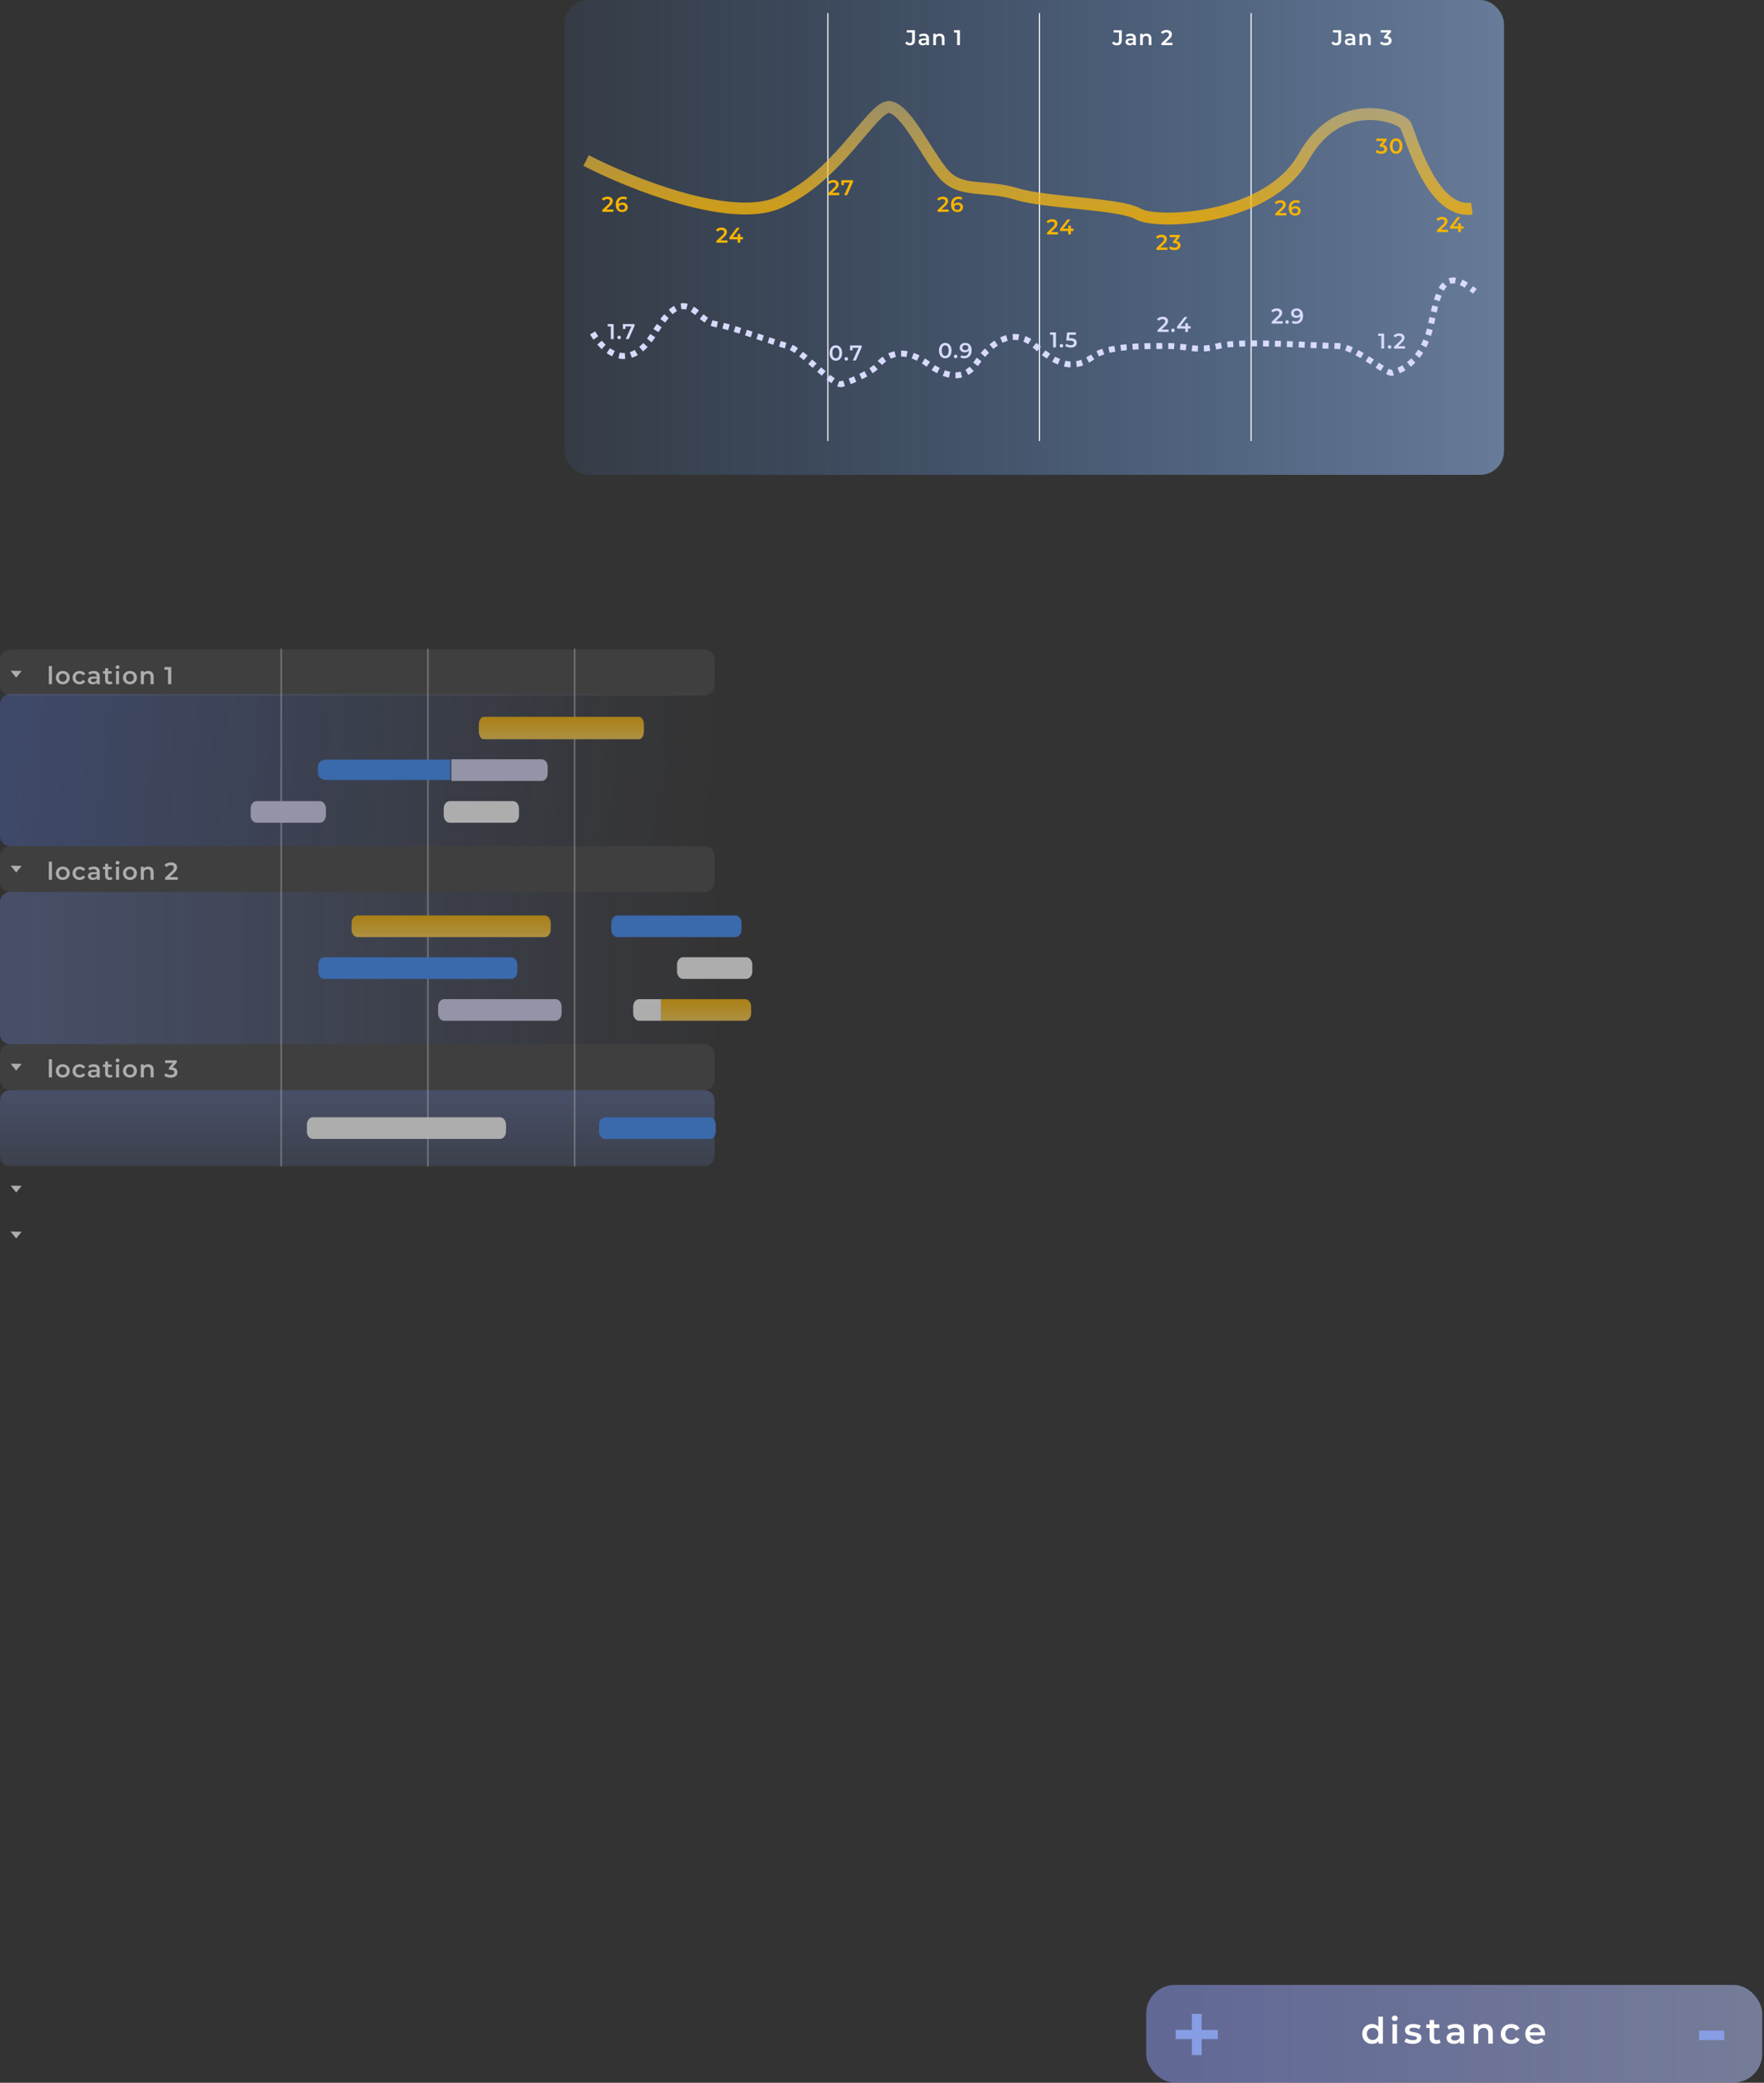<svg width="631" height="745" viewBox="0 0 631 745" fill="none" xmlns="http://www.w3.org/2000/svg">
<rect x="0" y="0" width="631" height="745" fill="#333333" stroke="none"/>
<rect x="202" width="336" height="169.846" rx="8.506" fill="url(#paint0_linear_1035_1516)" fill-opacity="0.5"/>
<path d="M296.154 4.686V157.758" stroke="white" stroke-width="0.388"/>
<path d="M371.846 4.686V157.758" stroke="white" stroke-width="0.388"/>
<path d="M447.538 4.686V157.758" stroke="white" stroke-width="0.388"/>
<path d="M209.655 57.418C225.179 65.428 260.566 79.704 277.919 72.729C299.61 64.01 312.369 37.215 318.324 38.279C324.278 39.342 331.083 54.441 337.25 61.884C343.417 69.327 352.349 65.924 363.407 69.327C374.465 72.729 400.622 72.729 407.215 76.557C413.807 80.385 453.574 78.896 466.334 56.142C479.093 33.387 500.997 41.894 502.698 44.658C504.4 47.423 511.63 76.557 526.516 74.643" stroke="url(#paint1_linear_1035_1516)" stroke-width="4.253"/>
<path d="M211.995 119.089C215.539 125.327 224.925 134.06 234.112 119.089C245.595 100.375 248.572 114.623 255.803 115.899C263.033 117.175 277.069 122.704 281.747 123.767C286.425 124.831 297.909 138.228 301.099 137.378C304.289 136.527 311.732 133.337 314.284 130.36C316.836 127.383 322.577 123.342 332.147 130.36C341.717 137.378 346.82 133.337 348.947 130.36C351.074 127.383 360.218 114.623 370.425 123.767C380.633 132.912 386.162 130.998 391.266 127.383C396.37 123.767 408.279 123.767 416.998 123.767C425.717 123.767 427.631 125.894 435.924 123.767C444.218 121.641 471.651 123.767 478.243 123.767C484.836 123.767 495.894 133.975 498.02 133.337C500.147 132.699 508.932 130.36 511.909 115.899C514.886 101.438 517.307 95.909 527.58 104.203" stroke="#D8DAFF" stroke-width="2.127" stroke-dasharray="2.13 2.13"/>
<path d="M219.403 74.933V75.775H215.453V75.109L217.581 73.088C217.821 72.858 217.981 72.659 218.063 72.491C218.15 72.317 218.193 72.146 218.193 71.978C218.193 71.728 218.109 71.536 217.941 71.403C217.772 71.271 217.525 71.204 217.198 71.204C216.652 71.204 216.233 71.391 215.942 71.763L215.246 71.227C215.455 70.947 215.736 70.73 216.088 70.577C216.445 70.418 216.843 70.339 217.282 70.339C217.864 70.339 218.329 70.477 218.676 70.753C219.023 71.028 219.196 71.403 219.196 71.878C219.196 72.169 219.135 72.442 219.012 72.697C218.89 72.953 218.655 73.243 218.308 73.57L216.876 74.933H219.403ZM222.696 72.468C223.048 72.468 223.364 72.537 223.645 72.674C223.926 72.807 224.145 72.998 224.303 73.249C224.461 73.499 224.541 73.787 224.541 74.114C224.541 74.461 224.454 74.767 224.28 75.032C224.107 75.293 223.872 75.494 223.576 75.637C223.28 75.78 222.948 75.852 222.581 75.852C221.846 75.852 221.274 75.622 220.866 75.162C220.463 74.703 220.261 74.045 220.261 73.187C220.261 72.585 220.371 72.072 220.59 71.648C220.81 71.22 221.116 70.896 221.509 70.676C221.907 70.452 222.366 70.339 222.887 70.339C223.163 70.339 223.42 70.37 223.66 70.431C223.905 70.487 224.117 70.572 224.296 70.684L223.928 71.434C223.663 71.261 223.323 71.174 222.91 71.174C222.394 71.174 221.991 71.332 221.7 71.648C221.409 71.965 221.264 72.422 221.264 73.019V73.026C221.422 72.843 221.624 72.705 221.869 72.613C222.114 72.516 222.389 72.468 222.696 72.468ZM222.527 75.071C222.838 75.071 223.091 74.989 223.285 74.826C223.479 74.657 223.576 74.435 223.576 74.16C223.576 73.879 223.479 73.657 223.285 73.493C223.091 73.33 222.831 73.249 222.504 73.249C222.183 73.249 221.92 73.335 221.716 73.509C221.517 73.682 221.417 73.902 221.417 74.167C221.417 74.427 221.514 74.644 221.708 74.818C221.907 74.986 222.18 75.071 222.527 75.071Z" fill="#F9B400"/>
<path d="M219.5 115.925V121.284H218.505V116.759H217.372V115.925H219.5ZM221.467 121.337C221.293 121.337 221.145 121.279 221.022 121.161C220.9 121.039 220.839 120.886 220.839 120.702C220.839 120.513 220.897 120.36 221.015 120.243C221.137 120.125 221.288 120.066 221.467 120.066C221.645 120.066 221.793 120.125 221.911 120.243C222.033 120.36 222.094 120.513 222.094 120.702C222.094 120.886 222.033 121.039 221.911 121.161C221.788 121.279 221.64 121.337 221.467 121.337ZM226.975 115.925V116.591L224.892 121.284H223.828L225.842 116.767H223.736V117.678H222.81V115.925H226.975Z" fill="#D8DAFF"/>
<path d="M298.993 129.016C298.564 129.016 298.182 128.909 297.845 128.694C297.508 128.475 297.243 128.158 297.049 127.745C296.855 127.326 296.758 126.831 296.758 126.26C296.758 125.688 296.855 125.196 297.049 124.782C297.243 124.364 297.508 124.047 297.845 123.833C298.182 123.613 298.564 123.504 298.993 123.504C299.422 123.504 299.805 123.613 300.142 123.833C300.484 124.047 300.751 124.364 300.945 124.782C301.139 125.196 301.236 125.688 301.236 126.26C301.236 126.831 301.139 127.326 300.945 127.745C300.751 128.158 300.484 128.475 300.142 128.694C299.805 128.909 299.422 129.016 298.993 129.016ZM298.993 128.151C299.376 128.151 299.677 127.992 299.897 127.676C300.121 127.36 300.233 126.887 300.233 126.26C300.233 125.632 300.121 125.16 299.897 124.843C299.677 124.527 299.376 124.369 298.993 124.369C298.616 124.369 298.314 124.527 298.09 124.843C297.87 125.16 297.761 125.632 297.761 126.26C297.761 126.887 297.87 127.36 298.09 127.676C298.314 127.992 298.616 128.151 298.993 128.151ZM302.723 128.993C302.549 128.993 302.401 128.934 302.279 128.817C302.156 128.694 302.095 128.541 302.095 128.357C302.095 128.169 302.153 128.015 302.271 127.898C302.393 127.781 302.544 127.722 302.723 127.722C302.901 127.722 303.049 127.781 303.167 127.898C303.289 128.015 303.35 128.169 303.35 128.357C303.35 128.541 303.289 128.694 303.167 128.817C303.044 128.934 302.896 128.993 302.723 128.993ZM308.231 123.58V124.246L306.148 128.939H305.084L307.098 124.422H304.992V125.333H304.066V123.58H308.231Z" fill="#D8DAFF"/>
<path d="M338.123 128.165C337.694 128.165 337.312 128.058 336.975 127.844C336.638 127.624 336.372 127.308 336.179 126.894C335.985 126.476 335.888 125.981 335.888 125.409C335.888 124.838 335.985 124.345 336.179 123.932C336.372 123.513 336.638 123.197 336.975 122.982C337.312 122.763 337.694 122.653 338.123 122.653C338.552 122.653 338.935 122.763 339.271 122.982C339.613 123.197 339.881 123.513 340.075 123.932C340.269 124.345 340.366 124.838 340.366 125.409C340.366 125.981 340.269 126.476 340.075 126.894C339.881 127.308 339.613 127.624 339.271 127.844C338.935 128.058 338.552 128.165 338.123 128.165ZM338.123 127.3C338.506 127.3 338.807 127.142 339.026 126.825C339.251 126.509 339.363 126.037 339.363 125.409C339.363 124.781 339.251 124.309 339.026 123.993C338.807 123.676 338.506 123.518 338.123 123.518C337.745 123.518 337.444 123.676 337.22 123.993C337 124.309 336.891 124.781 336.891 125.409C336.891 126.037 337 126.509 337.22 126.825C337.444 127.142 337.745 127.3 338.123 127.3ZM341.852 128.142C341.679 128.142 341.531 128.084 341.408 127.966C341.286 127.844 341.225 127.691 341.225 127.507C341.225 127.318 341.283 127.165 341.401 127.047C341.523 126.93 341.674 126.871 341.852 126.871C342.031 126.871 342.179 126.93 342.296 127.047C342.419 127.165 342.48 127.318 342.48 127.507C342.48 127.691 342.419 127.844 342.296 127.966C342.174 128.084 342.026 128.142 341.852 128.142ZM345.237 122.653C345.972 122.653 346.541 122.883 346.945 123.342C347.353 123.801 347.557 124.46 347.557 125.317C347.557 125.92 347.447 126.435 347.228 126.864C347.008 127.287 346.7 127.611 346.301 127.836C345.908 128.055 345.452 128.165 344.931 128.165C344.655 128.165 344.395 128.137 344.15 128.081C343.91 128.02 343.701 127.933 343.522 127.821L343.89 127.07C344.155 127.244 344.495 127.331 344.908 127.331C345.424 127.331 345.827 127.172 346.118 126.856C346.409 126.54 346.554 126.083 346.554 125.486V125.478C346.396 125.662 346.194 125.802 345.949 125.899C345.704 125.991 345.429 126.037 345.122 126.037C344.77 126.037 344.454 125.971 344.173 125.838C343.892 125.7 343.673 125.506 343.515 125.256C343.357 125.006 343.277 124.718 343.277 124.391C343.277 124.044 343.364 123.74 343.538 123.48C343.711 123.214 343.946 123.01 344.242 122.867C344.538 122.725 344.87 122.653 345.237 122.653ZM345.314 125.256C345.635 125.256 345.896 125.169 346.095 124.996C346.299 124.822 346.401 124.603 346.401 124.337C346.401 124.077 346.301 123.863 346.102 123.694C345.908 123.521 345.638 123.434 345.291 123.434C344.98 123.434 344.727 123.518 344.533 123.687C344.339 123.85 344.242 124.069 344.242 124.345C344.242 124.626 344.339 124.848 344.533 125.011C344.727 125.174 344.987 125.256 345.314 125.256Z" fill="#D8DAFF"/>
<path d="M377.719 118.902V124.261H376.724V119.736H375.591V118.902H377.719ZM379.685 124.314C379.512 124.314 379.364 124.256 379.241 124.138C379.119 124.016 379.057 123.863 379.057 123.679C379.057 123.49 379.116 123.337 379.234 123.22C379.356 123.102 379.507 123.043 379.685 123.043C379.864 123.043 380.012 123.102 380.129 123.22C380.252 123.337 380.313 123.49 380.313 123.679C380.313 123.863 380.252 124.016 380.129 124.138C380.007 124.256 379.859 124.314 379.685 124.314ZM382.94 120.976C383.695 120.976 384.254 121.124 384.617 121.42C384.979 121.711 385.16 122.109 385.16 122.615C385.16 122.936 385.081 123.227 384.923 123.488C384.765 123.748 384.527 123.955 384.211 124.108C383.894 124.261 383.504 124.337 383.04 124.337C382.657 124.337 382.287 124.284 381.929 124.177C381.572 124.064 381.271 123.911 381.026 123.717L381.447 122.944C381.646 123.107 381.884 123.237 382.159 123.334C382.44 123.426 382.728 123.472 383.024 123.472C383.376 123.472 383.652 123.401 383.851 123.258C384.055 123.11 384.157 122.908 384.157 122.653C384.157 122.377 384.048 122.171 383.828 122.033C383.614 121.89 383.244 121.819 382.718 121.819H381.424L381.7 118.902H384.846V119.736H382.542L382.427 120.976H382.94Z" fill="#D8DAFF"/>
<path d="M418.025 117.89V118.732H414.075V118.066L416.203 116.045C416.443 115.815 416.604 115.616 416.685 115.447C416.772 115.274 416.815 115.103 416.815 114.934C416.815 114.684 416.731 114.493 416.563 114.36C416.394 114.228 416.147 114.161 415.82 114.161C415.274 114.161 414.855 114.348 414.565 114.72L413.868 114.184C414.077 113.903 414.358 113.687 414.71 113.533C415.067 113.375 415.465 113.296 415.904 113.296C416.486 113.296 416.951 113.434 417.298 113.71C417.645 113.985 417.818 114.36 417.818 114.835C417.818 115.126 417.757 115.399 417.634 115.654C417.512 115.909 417.277 116.2 416.93 116.527L415.499 117.89H418.025ZM419.577 118.785C419.404 118.785 419.256 118.727 419.133 118.609C419.011 118.487 418.95 118.334 418.95 118.15C418.95 117.961 419.008 117.808 419.126 117.691C419.248 117.573 419.399 117.514 419.577 117.514C419.756 117.514 419.904 117.573 420.022 117.691C420.144 117.808 420.205 117.961 420.205 118.15C420.205 118.334 420.144 118.487 420.022 118.609C419.899 118.727 419.751 118.785 419.577 118.785ZM425.895 117.514H424.946V118.732H423.981V117.514H421.042V116.825L423.683 113.373H424.747L422.259 116.672H424.012V115.593H424.946V116.672H425.895V117.514Z" fill="#D8DAFF"/>
<path d="M458.857 114.912V115.754H454.907V115.088L457.035 113.067C457.275 112.838 457.436 112.639 457.517 112.47C457.604 112.297 457.647 112.126 457.647 111.957C457.647 111.707 457.563 111.516 457.395 111.383C457.226 111.25 456.979 111.184 456.652 111.184C456.106 111.184 455.688 111.37 455.397 111.743L454.7 111.207C454.909 110.926 455.19 110.709 455.542 110.556C455.899 110.398 456.297 110.319 456.736 110.319C457.318 110.319 457.783 110.457 458.13 110.732C458.477 111.008 458.65 111.383 458.65 111.858C458.65 112.149 458.589 112.422 458.467 112.677C458.344 112.932 458.109 113.223 457.762 113.55L456.331 114.912H458.857ZM460.41 115.808C460.236 115.808 460.088 115.749 459.965 115.632C459.843 115.509 459.782 115.356 459.782 115.173C459.782 114.984 459.84 114.831 459.958 114.713C460.08 114.596 460.231 114.537 460.41 114.537C460.588 114.537 460.736 114.596 460.854 114.713C460.976 114.831 461.037 114.984 461.037 115.173C461.037 115.356 460.976 115.509 460.854 115.632C460.731 115.749 460.583 115.808 460.41 115.808ZM463.794 110.319C464.529 110.319 465.098 110.549 465.502 111.008C465.91 111.467 466.114 112.126 466.114 112.983C466.114 113.585 466.004 114.101 465.785 114.529C465.565 114.953 465.257 115.277 464.859 115.502C464.466 115.721 464.009 115.831 463.488 115.831C463.213 115.831 462.952 115.803 462.707 115.747C462.467 115.685 462.258 115.599 462.08 115.486L462.447 114.736C462.712 114.91 463.052 114.996 463.465 114.996C463.981 114.996 464.384 114.838 464.675 114.522C464.966 114.205 465.111 113.749 465.111 113.151V113.144C464.953 113.328 464.751 113.468 464.506 113.565C464.261 113.657 463.986 113.703 463.68 113.703C463.327 113.703 463.011 113.636 462.73 113.504C462.45 113.366 462.23 113.172 462.072 112.922C461.914 112.672 461.835 112.383 461.835 112.057C461.835 111.71 461.921 111.406 462.095 111.146C462.268 110.88 462.503 110.676 462.799 110.533C463.095 110.39 463.427 110.319 463.794 110.319ZM463.871 112.922C464.193 112.922 464.453 112.835 464.652 112.661C464.856 112.488 464.958 112.269 464.958 112.003C464.958 111.743 464.859 111.528 464.659 111.36C464.466 111.186 464.195 111.1 463.848 111.1C463.537 111.1 463.284 111.184 463.09 111.352C462.896 111.516 462.799 111.735 462.799 112.011C462.799 112.291 462.896 112.513 463.09 112.677C463.284 112.84 463.544 112.922 463.871 112.922Z" fill="#D8DAFF"/>
<path d="M495.107 119.327V124.686H494.111V120.162H492.978V119.327H495.107ZM497.073 124.74C496.899 124.74 496.751 124.681 496.629 124.564C496.506 124.441 496.445 124.288 496.445 124.104C496.445 123.915 496.504 123.762 496.621 123.645C496.744 123.527 496.894 123.469 497.073 123.469C497.252 123.469 497.4 123.527 497.517 123.645C497.639 123.762 497.701 123.915 497.701 124.104C497.701 124.288 497.639 124.441 497.517 124.564C497.394 124.681 497.246 124.74 497.073 124.74ZM502.607 123.844V124.686H498.657V124.02L500.785 121.999C501.025 121.769 501.186 121.57 501.268 121.402C501.354 121.228 501.398 121.057 501.398 120.889C501.398 120.639 501.313 120.447 501.145 120.315C500.977 120.182 500.729 120.116 500.402 120.116C499.856 120.116 499.438 120.302 499.147 120.674L498.45 120.139C498.66 119.858 498.94 119.641 499.292 119.488C499.65 119.33 500.048 119.25 500.487 119.25C501.069 119.25 501.533 119.388 501.88 119.664C502.227 119.94 502.401 120.315 502.401 120.789C502.401 121.08 502.339 121.353 502.217 121.608C502.094 121.864 501.86 122.155 501.513 122.481L500.081 123.844H502.607Z" fill="#D8DAFF"/>
<path d="M260.233 85.991V86.833H256.283V86.167L258.411 84.146C258.651 83.916 258.812 83.717 258.893 83.549C258.98 83.375 259.023 83.204 259.023 83.036C259.023 82.786 258.939 82.594 258.771 82.462C258.602 82.329 258.355 82.263 258.028 82.263C257.482 82.263 257.063 82.449 256.773 82.821L256.076 82.285C256.285 82.005 256.566 81.788 256.918 81.635C257.275 81.477 257.673 81.397 258.112 81.397C258.694 81.397 259.159 81.535 259.506 81.811C259.853 82.087 260.026 82.462 260.026 82.936C260.026 83.227 259.965 83.5 259.842 83.755C259.72 84.011 259.485 84.302 259.138 84.628L257.707 85.991H260.233ZM265.779 85.616H264.829V86.833H263.865V85.616H260.925V84.927L263.566 81.474H264.63L262.142 84.774H263.895V83.694H264.829V84.774H265.779V85.616Z" fill="#F9B400"/>
<path d="M300.213 68.978V69.82H296.263V69.154L298.391 67.133C298.631 66.903 298.792 66.704 298.874 66.536C298.96 66.362 299.004 66.192 299.004 66.023C299.004 65.773 298.92 65.582 298.751 65.449C298.583 65.316 298.335 65.25 298.009 65.25C297.462 65.25 297.044 65.436 296.753 65.809L296.056 65.273C296.266 64.992 296.546 64.775 296.898 64.622C297.256 64.464 297.654 64.385 298.093 64.385C298.675 64.385 299.139 64.523 299.486 64.798C299.833 65.074 300.007 65.449 300.007 65.924C300.007 66.215 299.945 66.487 299.823 66.743C299.7 66.998 299.466 67.289 299.119 67.615L297.687 68.978H300.213ZM305.114 64.461V65.127L303.031 69.82H301.967L303.981 65.303H301.875V66.215H300.949V64.461H305.114Z" fill="#F9B400"/>
<path d="M339.343 74.933V75.775H335.393V75.109L337.521 73.088C337.761 72.858 337.922 72.659 338.004 72.491C338.09 72.317 338.134 72.146 338.134 71.978C338.134 71.728 338.049 71.536 337.881 71.403C337.713 71.271 337.465 71.204 337.138 71.204C336.592 71.204 336.174 71.391 335.883 71.763L335.186 71.227C335.396 70.947 335.676 70.73 336.028 70.577C336.386 70.418 336.784 70.339 337.223 70.339C337.804 70.339 338.269 70.477 338.616 70.753C338.963 71.028 339.137 71.403 339.137 71.878C339.137 72.169 339.075 72.442 338.953 72.697C338.83 72.953 338.596 73.243 338.249 73.57L336.817 74.933H339.343ZM342.636 72.468C342.988 72.468 343.305 72.537 343.585 72.674C343.866 72.807 344.085 72.998 344.244 73.249C344.402 73.499 344.481 73.787 344.481 74.114C344.481 74.461 344.394 74.767 344.221 75.032C344.047 75.293 343.812 75.494 343.516 75.637C343.22 75.78 342.889 75.852 342.521 75.852C341.786 75.852 341.215 75.622 340.806 75.162C340.403 74.703 340.202 74.045 340.202 73.187C340.202 72.585 340.311 72.072 340.531 71.648C340.75 71.22 341.056 70.896 341.449 70.676C341.847 70.452 342.307 70.339 342.827 70.339C343.103 70.339 343.361 70.37 343.601 70.431C343.846 70.487 344.057 70.572 344.236 70.684L343.869 71.434C343.603 71.261 343.264 71.174 342.85 71.174C342.335 71.174 341.932 71.332 341.641 71.648C341.35 71.965 341.204 72.422 341.204 73.019V73.026C341.363 72.843 341.564 72.705 341.809 72.613C342.054 72.516 342.33 72.468 342.636 72.468ZM342.468 75.071C342.779 75.071 343.032 74.989 343.226 74.826C343.419 74.657 343.516 74.435 343.516 74.16C343.516 73.879 343.419 73.657 343.226 73.493C343.032 73.33 342.771 73.249 342.445 73.249C342.123 73.249 341.86 73.335 341.656 73.509C341.457 73.682 341.358 73.902 341.358 74.167C341.358 74.427 341.454 74.644 341.648 74.818C341.847 74.986 342.121 75.071 342.468 75.071Z" fill="#F9B400"/>
<path d="M378.471 83.014V83.856H374.521V83.19L376.649 81.169C376.889 80.939 377.05 80.74 377.131 80.571C377.218 80.398 377.262 80.227 377.262 80.058C377.262 79.808 377.177 79.617 377.009 79.484C376.841 79.352 376.593 79.285 376.266 79.285C375.72 79.285 375.302 79.472 375.011 79.844L374.314 79.308C374.523 79.028 374.804 78.811 375.156 78.657C375.514 78.499 375.912 78.42 376.351 78.42C376.932 78.42 377.397 78.558 377.744 78.834C378.091 79.109 378.265 79.484 378.265 79.959C378.265 80.25 378.203 80.523 378.081 80.778C377.958 81.033 377.724 81.324 377.376 81.651L375.945 83.014H378.471ZM384.017 82.638H383.068V83.856H382.103V82.638H379.163V81.949L381.804 78.497H382.869L380.38 81.796H382.134V80.717H383.068V81.796H384.017V82.638Z" fill="#F9B400"/>
<path d="M417.599 88.543V89.385H413.649V88.719L415.777 86.698C416.017 86.468 416.178 86.269 416.259 86.1C416.346 85.927 416.39 85.756 416.39 85.588C416.39 85.338 416.305 85.146 416.137 85.013C415.968 84.881 415.721 84.814 415.394 84.814C414.848 84.814 414.43 85.001 414.139 85.373L413.442 84.837C413.651 84.557 413.932 84.34 414.284 84.186C414.641 84.028 415.04 83.949 415.479 83.949C416.06 83.949 416.525 84.087 416.872 84.363C417.219 84.638 417.392 85.013 417.392 85.488C417.392 85.779 417.331 86.052 417.209 86.307C417.086 86.562 416.851 86.853 416.504 87.18L415.073 88.543H417.599ZM420.761 86.238C421.256 86.299 421.634 86.468 421.894 86.744C422.155 87.019 422.285 87.364 422.285 87.777C422.285 88.088 422.206 88.372 422.047 88.627C421.889 88.882 421.649 89.086 421.328 89.239C421.011 89.387 420.623 89.461 420.164 89.461C419.781 89.461 419.411 89.408 419.054 89.301C418.702 89.188 418.401 89.035 418.151 88.841L418.579 88.068C418.773 88.231 419.008 88.362 419.284 88.458C419.564 88.55 419.853 88.596 420.149 88.596C420.501 88.596 420.777 88.525 420.976 88.382C421.18 88.234 421.282 88.035 421.282 87.785C421.282 87.535 421.185 87.341 420.991 87.203C420.802 87.06 420.511 86.989 420.118 86.989H419.628V86.307L420.845 84.86H418.411V84.026H422.063V84.692L420.761 86.238Z" fill="#F9B400"/>
<path d="M460.133 76.208V77.05H456.183V76.385L458.311 74.363C458.551 74.134 458.712 73.935 458.794 73.766C458.88 73.593 458.924 73.422 458.924 73.253C458.924 73.003 458.84 72.812 458.671 72.679C458.503 72.546 458.255 72.48 457.928 72.48C457.382 72.48 456.964 72.666 456.673 73.039L455.976 72.503C456.186 72.222 456.466 72.005 456.818 71.852C457.176 71.694 457.574 71.615 458.013 71.615C458.595 71.615 459.059 71.753 459.406 72.028C459.753 72.304 459.927 72.679 459.927 73.154C459.927 73.445 459.865 73.718 459.743 73.973C459.62 74.228 459.386 74.519 459.039 74.846L457.607 76.208H460.133ZM463.426 73.743C463.778 73.743 464.095 73.812 464.375 73.95C464.656 74.083 464.876 74.274 465.034 74.524C465.192 74.774 465.271 75.063 465.271 75.389C465.271 75.736 465.184 76.043 465.011 76.308C464.837 76.568 464.602 76.77 464.306 76.913C464.01 77.056 463.679 77.127 463.311 77.127C462.576 77.127 462.005 76.897 461.596 76.438C461.193 75.979 460.992 75.32 460.992 74.463C460.992 73.861 461.101 73.348 461.321 72.924C461.54 72.495 461.846 72.171 462.239 71.952C462.638 71.727 463.097 71.615 463.617 71.615C463.893 71.615 464.151 71.646 464.391 71.707C464.636 71.763 464.847 71.847 465.026 71.96L464.659 72.71C464.393 72.536 464.054 72.45 463.64 72.45C463.125 72.45 462.722 72.608 462.431 72.924C462.14 73.241 461.994 73.697 461.994 74.294V74.302C462.153 74.118 462.354 73.981 462.599 73.889C462.844 73.792 463.12 73.743 463.426 73.743ZM463.258 76.346C463.569 76.346 463.822 76.265 464.016 76.101C464.209 75.933 464.306 75.711 464.306 75.435C464.306 75.154 464.209 74.933 464.016 74.769C463.822 74.606 463.561 74.524 463.235 74.524C462.913 74.524 462.65 74.611 462.446 74.784C462.247 74.958 462.148 75.177 462.148 75.443C462.148 75.703 462.245 75.92 462.438 76.094C462.638 76.262 462.911 76.346 463.258 76.346Z" fill="#F9B400"/>
<path d="M494.685 51.788C495.18 51.849 495.557 52.017 495.818 52.293C496.078 52.569 496.208 52.913 496.208 53.326C496.208 53.638 496.129 53.921 495.971 54.176C495.813 54.431 495.573 54.636 495.251 54.789C494.935 54.937 494.547 55.011 494.088 55.011C493.705 55.011 493.335 54.957 492.977 54.85C492.625 54.738 492.324 54.584 492.074 54.391L492.503 53.617C492.697 53.781 492.931 53.911 493.207 54.008C493.488 54.1 493.776 54.145 494.072 54.145C494.424 54.145 494.7 54.074 494.899 53.931C495.103 53.783 495.205 53.584 495.205 53.334C495.205 53.084 495.108 52.89 494.914 52.752C494.725 52.609 494.435 52.538 494.042 52.538H493.552V51.856L494.769 50.41H492.334V49.575H495.986V50.241L494.685 51.788ZM499.401 55.011C498.972 55.011 498.589 54.904 498.252 54.689C497.916 54.47 497.65 54.153 497.456 53.74C497.262 53.321 497.165 52.826 497.165 52.255C497.165 51.683 497.262 51.19 497.456 50.777C497.65 50.358 497.916 50.042 498.252 49.828C498.589 49.608 498.972 49.498 499.401 49.498C499.83 49.498 500.212 49.608 500.549 49.828C500.891 50.042 501.159 50.358 501.353 50.777C501.547 51.19 501.644 51.683 501.644 52.255C501.644 52.826 501.547 53.321 501.353 53.74C501.159 54.153 500.891 54.47 500.549 54.689C500.212 54.904 499.83 55.011 499.401 55.011ZM499.401 54.145C499.784 54.145 500.085 53.987 500.304 53.671C500.529 53.355 500.641 52.882 500.641 52.255C500.641 51.627 500.529 51.155 500.304 50.838C500.085 50.522 499.784 50.364 499.401 50.364C499.023 50.364 498.722 50.522 498.497 50.838C498.278 51.155 498.168 51.627 498.168 52.255C498.168 52.882 498.278 53.355 498.497 53.671C498.722 53.987 499.023 54.145 499.401 54.145Z" fill="#F9B400"/>
<path d="M517.975 82.163V83.005H514.025V82.339L516.153 80.318C516.393 80.088 516.554 79.889 516.635 79.721C516.722 79.547 516.766 79.376 516.766 79.208C516.766 78.958 516.681 78.766 516.513 78.634C516.344 78.501 516.097 78.435 515.77 78.435C515.224 78.435 514.806 78.621 514.515 78.993L513.818 78.458C514.027 78.177 514.308 77.96 514.66 77.807C515.017 77.649 515.416 77.57 515.854 77.57C516.436 77.57 516.901 77.707 517.248 77.983C517.595 78.259 517.768 78.634 517.768 79.108C517.768 79.399 517.707 79.672 517.585 79.927C517.462 80.183 517.227 80.474 516.88 80.8L515.449 82.163H517.975ZM523.521 81.788H522.571V83.005H521.607V81.788H518.667V81.099L521.308 77.646H522.372L519.884 80.946H521.637V79.866H522.571V80.946H523.521V81.788Z" fill="#F9B400"/>
<path d="M325.462 16.23C325.12 16.23 324.803 16.164 324.512 16.031C324.226 15.893 323.992 15.702 323.808 15.457L324.374 14.776C324.671 15.184 325.025 15.388 325.439 15.388C325.995 15.388 326.273 15.059 326.273 14.401V11.629H324.367V10.795H327.268V14.347C327.268 14.975 327.115 15.447 326.809 15.763C326.503 16.075 326.054 16.23 325.462 16.23ZM330.44 12.02C331.043 12.02 331.502 12.165 331.818 12.456C332.14 12.742 332.301 13.176 332.301 13.758V16.154H331.397V15.656C331.28 15.835 331.112 15.973 330.892 16.07C330.678 16.162 330.417 16.207 330.111 16.207C329.805 16.207 329.537 16.156 329.307 16.054C329.078 15.947 328.899 15.802 328.771 15.618C328.649 15.429 328.588 15.217 328.588 14.982C328.588 14.615 328.723 14.322 328.994 14.102C329.269 13.877 329.7 13.765 330.287 13.765H331.344V13.704C331.344 13.418 331.257 13.199 331.084 13.046C330.915 12.893 330.662 12.816 330.326 12.816C330.096 12.816 329.869 12.852 329.644 12.923C329.425 12.995 329.238 13.094 329.085 13.222L328.71 12.525C328.925 12.362 329.182 12.237 329.483 12.15C329.785 12.063 330.104 12.02 330.44 12.02ZM330.31 15.511C330.55 15.511 330.762 15.457 330.946 15.35C331.135 15.238 331.267 15.079 331.344 14.875V14.401H330.356C329.805 14.401 329.529 14.582 329.529 14.944C329.529 15.118 329.598 15.255 329.736 15.358C329.874 15.46 330.065 15.511 330.31 15.511ZM336.155 12.02C336.67 12.02 337.084 12.17 337.395 12.471C337.706 12.773 337.862 13.219 337.862 13.811V16.154H336.905V13.934C336.905 13.576 336.821 13.308 336.652 13.13C336.484 12.946 336.244 12.854 335.933 12.854C335.581 12.854 335.302 12.961 335.098 13.176C334.894 13.385 334.792 13.689 334.792 14.087V16.154H333.835V12.066H334.746V12.594C334.904 12.405 335.103 12.262 335.343 12.165C335.583 12.068 335.854 12.02 336.155 12.02ZM343.366 10.795V16.154H342.371V11.629H341.238V10.795H343.366Z" fill="white"/>
<path d="M399.461 16.23C399.119 16.23 398.803 16.164 398.512 16.031C398.226 15.893 397.991 15.702 397.807 15.457L398.374 14.776C398.67 15.184 399.025 15.388 399.438 15.388C399.994 15.388 400.273 15.059 400.273 14.401V11.629H398.366V10.795H401.268V14.347C401.268 14.975 401.115 15.447 400.808 15.763C400.502 16.075 400.053 16.23 399.461 16.23ZM404.44 12.02C405.042 12.02 405.501 12.165 405.818 12.456C406.139 12.742 406.3 13.176 406.3 13.758V16.154H405.397V15.656C405.279 15.835 405.111 15.973 404.892 16.07C404.677 16.162 404.417 16.207 404.111 16.207C403.804 16.207 403.537 16.156 403.307 16.054C403.077 15.947 402.899 15.802 402.771 15.618C402.648 15.429 402.587 15.217 402.587 14.982C402.587 14.615 402.722 14.322 402.993 14.102C403.269 13.877 403.7 13.765 404.287 13.765H405.343V13.704C405.343 13.418 405.257 13.199 405.083 13.046C404.915 12.893 404.662 12.816 404.325 12.816C404.095 12.816 403.868 12.852 403.644 12.923C403.424 12.995 403.238 13.094 403.085 13.222L402.71 12.525C402.924 12.362 403.182 12.237 403.483 12.15C403.784 12.063 404.103 12.02 404.44 12.02ZM404.31 15.511C404.55 15.511 404.761 15.457 404.945 15.35C405.134 15.238 405.267 15.079 405.343 14.875V14.401H404.356C403.804 14.401 403.529 14.582 403.529 14.944C403.529 15.118 403.598 15.255 403.736 15.358C403.873 15.46 404.065 15.511 404.31 15.511ZM410.154 12.02C410.67 12.02 411.083 12.17 411.395 12.471C411.706 12.773 411.862 13.219 411.862 13.811V16.154H410.905V13.934C410.905 13.576 410.82 13.308 410.652 13.13C410.483 12.946 410.244 12.854 409.932 12.854C409.58 12.854 409.302 12.961 409.098 13.176C408.894 13.385 408.792 13.689 408.792 14.087V16.154H407.835V12.066H408.746V12.594C408.904 12.405 409.103 12.262 409.343 12.165C409.583 12.068 409.853 12.02 410.154 12.02ZM419.394 15.312V16.154H415.444V15.488L417.572 13.467C417.812 13.237 417.973 13.038 418.054 12.87C418.141 12.696 418.185 12.525 418.185 12.357C418.185 12.107 418.1 11.915 417.932 11.782C417.764 11.65 417.516 11.583 417.189 11.583C416.643 11.583 416.225 11.77 415.934 12.142L415.237 11.606C415.446 11.326 415.727 11.109 416.079 10.956C416.437 10.797 416.835 10.718 417.274 10.718C417.855 10.718 418.32 10.856 418.667 11.132C419.014 11.407 419.188 11.782 419.188 12.257C419.188 12.548 419.126 12.821 419.004 13.076C418.881 13.331 418.647 13.622 418.299 13.949L416.868 15.312H419.394Z" fill="white"/>
<path d="M477.922 16.23C477.58 16.23 477.264 16.164 476.973 16.031C476.687 15.893 476.452 15.702 476.268 15.457L476.835 14.776C477.131 15.184 477.486 15.388 477.899 15.388C478.455 15.388 478.734 15.059 478.734 14.401V11.629H476.827V10.795H479.729V14.347C479.729 14.975 479.576 15.447 479.269 15.763C478.963 16.075 478.514 16.23 477.922 16.23ZM482.901 12.02C483.503 12.02 483.962 12.165 484.279 12.456C484.6 12.742 484.761 13.176 484.761 13.758V16.154H483.858V15.656C483.74 15.835 483.572 15.973 483.353 16.07C483.138 16.162 482.878 16.207 482.572 16.207C482.265 16.207 481.997 16.156 481.768 16.054C481.538 15.947 481.359 15.802 481.232 15.618C481.109 15.429 481.048 15.217 481.048 14.982C481.048 14.615 481.183 14.322 481.454 14.102C481.73 13.877 482.161 13.765 482.748 13.765H483.804V13.704C483.804 13.418 483.717 13.199 483.544 13.046C483.375 12.893 483.123 12.816 482.786 12.816C482.556 12.816 482.329 12.852 482.105 12.923C481.885 12.995 481.699 13.094 481.546 13.222L481.171 12.525C481.385 12.362 481.643 12.237 481.944 12.15C482.245 12.063 482.564 12.02 482.901 12.02ZM482.771 15.511C483.011 15.511 483.222 15.457 483.406 15.35C483.595 15.238 483.728 15.079 483.804 14.875V14.401H482.817C482.265 14.401 481.99 14.582 481.99 14.944C481.99 15.118 482.059 15.255 482.197 15.358C482.334 15.46 482.526 15.511 482.771 15.511ZM488.615 12.02C489.131 12.02 489.544 12.17 489.855 12.471C490.167 12.773 490.322 13.219 490.322 13.811V16.154H489.365V13.934C489.365 13.576 489.281 13.308 489.113 13.13C488.944 12.946 488.705 12.854 488.393 12.854C488.041 12.854 487.763 12.961 487.559 13.176C487.355 13.385 487.253 13.689 487.253 14.087V16.154H486.296V12.066H487.207V12.594C487.365 12.405 487.564 12.262 487.804 12.165C488.044 12.068 488.314 12.02 488.615 12.02ZM496.255 13.007C496.75 13.069 497.128 13.237 497.388 13.513C497.648 13.788 497.779 14.133 497.779 14.546C497.779 14.857 497.7 15.141 497.541 15.396C497.383 15.651 497.143 15.855 496.822 16.008C496.505 16.156 496.117 16.23 495.658 16.23C495.275 16.23 494.905 16.177 494.548 16.07C494.196 15.957 493.895 15.804 493.645 15.61L494.073 14.837C494.267 15 494.502 15.13 494.778 15.227C495.058 15.319 495.347 15.365 495.643 15.365C495.995 15.365 496.27 15.294 496.469 15.151C496.674 15.003 496.776 14.804 496.776 14.554C496.776 14.304 496.679 14.11 496.485 13.972C496.296 13.829 496.005 13.758 495.612 13.758H495.122V13.076L496.339 11.629H493.905V10.795H497.557V11.461L496.255 13.007Z" fill="white"/>
<g opacity="0.6">
<path opacity="0.8" d="M251.994 248.263H3.644C1.632 248.263 0 249.895 0 251.908V299.022C0 301.034 1.632 302.666 3.644 302.666H251.994C254.007 302.666 255.638 301.034 255.638 299.022V251.908C255.638 249.895 254.007 248.263 251.994 248.263Z" fill="url(#paint2_linear_1035_1516)" fill-opacity="0.6"/>
<path opacity="0.8" d="M251.994 319.091H3.644C1.632 319.091 0 320.723 0 322.736V369.85C0 371.862 1.632 373.494 3.644 373.494H251.994C254.007 373.494 255.638 371.862 255.638 369.85V322.736C255.638 320.723 254.007 319.091 251.994 319.091Z" fill="url(#paint3_linear_1035_1516)" fill-opacity="0.6"/>
<path d="M251.994 302.669H3.644C1.632 302.669 0 304.3 0 306.313V315.45C0 317.462 1.632 319.094 3.644 319.094H251.994C254.007 319.094 255.638 317.462 255.638 315.45V306.313C255.638 304.3 254.007 302.669 251.994 302.669Z" fill="white" fill-opacity="0.1"/>
<path d="M251.994 232.351H3.644C1.632 232.351 0 233.983 0 235.996V245.132C0 247.145 1.632 248.776 3.644 248.776H251.994C254.007 248.776 255.638 247.145 255.638 245.132V235.996C255.638 233.983 254.007 232.351 251.994 232.351Z" fill="white" fill-opacity="0.1"/>
<path opacity="0.8" d="M249.261 389.922H6.378C3.819 389.922 2.539 389.922 1.62 390.536C1.222 390.802 0.88 391.144 0.614 391.542C0 392.461 0 393.741 0 396.3V410.746C0 413.305 0 414.585 0.614 415.504C0.88 415.902 1.222 416.243 1.62 416.509C2.539 417.124 3.819 417.124 6.378 417.124H249.261C251.82 417.124 253.1 417.124 254.019 416.509C254.417 416.243 254.758 415.902 255.024 415.504C255.638 414.585 255.638 413.305 255.638 410.746V396.3C255.638 393.741 255.638 392.461 255.024 391.542C254.758 391.144 254.417 390.802 254.019 390.536C253.1 389.922 251.82 389.922 249.261 389.922Z" fill="url(#paint4_linear_1035_1516)" fill-opacity="0.6"/>
<path d="M251.994 373.497H3.644C1.632 373.497 0 375.129 0 377.142V386.278C0 388.291 1.632 389.922 3.644 389.922H251.994C254.007 389.922 255.638 388.291 255.638 386.278V377.142C255.638 375.129 254.007 373.497 251.994 373.497Z" fill="white" fill-opacity="0.1"/>
<path opacity="0.5" d="M153.066 232V417.272" stroke="white" stroke-width="0.51" stroke-miterlimit="10"/>
<path opacity="0.5" d="M100.587 232V417.272" stroke="white" stroke-width="0.51" stroke-miterlimit="10"/>
<path opacity="0.5" d="M205.547 232L205.547 417.272" stroke="white" stroke-width="0.51" stroke-miterlimit="10"/>
<path d="M228.552 256.405H173.066C172.085 256.405 171.289 257.639 171.289 259.161V261.665C171.289 263.188 172.085 264.422 173.066 264.422H228.552C229.533 264.422 230.329 263.188 230.329 261.665V259.161C230.329 257.639 229.533 256.405 228.552 256.405Z" fill="url(#paint5_linear_1035_1516)"/>
<path d="M116.654 271.711H161.085V279H116.654C115.872 279 115.123 278.736 114.57 278.266C114.018 277.796 113.707 277.158 113.707 276.494V274.217C113.707 273.553 114.018 272.915 114.57 272.445C115.123 271.975 115.872 271.711 116.654 271.711V271.711Z" fill="#3F8DFD"/>
<path d="M161.443 271.6H193.77C194.052 271.6 194.331 271.669 194.591 271.803C194.851 271.936 195.087 272.132 195.286 272.379C195.486 272.626 195.643 272.919 195.751 273.242C195.859 273.564 195.914 273.91 195.914 274.259V276.673C195.914 277.379 195.689 278.055 195.286 278.553C194.884 279.052 194.339 279.332 193.77 279.332H161.443V271.6Z" fill="#D6D3F5"/>
<path d="M114.443 286.564H91.797C90.613 286.564 89.653 287.754 89.653 289.223V291.637C89.653 293.106 90.613 294.296 91.797 294.296H114.443C115.627 294.296 116.587 293.106 116.587 291.637V289.223C116.587 287.754 115.627 286.564 114.443 286.564Z" fill="#D6D3F5"/>
<path d="M183.519 286.564H160.874C159.689 286.564 158.729 287.754 158.729 289.223V291.637C158.729 293.106 159.689 294.296 160.874 294.296H183.519C184.703 294.296 185.663 293.106 185.663 291.637V289.223C185.663 287.754 184.703 286.564 183.519 286.564Z" fill="white"/>
<path d="M266.961 342.414H244.316C243.132 342.414 242.172 343.604 242.172 345.072V347.487C242.172 348.955 243.132 350.145 244.316 350.145H266.961C268.145 350.145 269.105 348.955 269.105 347.487V345.072C269.105 343.604 268.145 342.414 266.961 342.414Z" fill="white"/>
<path d="M194.854 327.464H127.919C126.734 327.464 125.774 328.654 125.774 330.123V332.537C125.774 334.006 126.734 335.196 127.919 335.196H194.854C196.038 335.196 196.998 334.006 196.998 332.537V330.123C196.998 328.654 196.038 327.464 194.854 327.464Z" fill="url(#paint6_linear_1035_1516)"/>
<path d="M263.108 327.464H220.811C219.627 327.464 218.667 328.654 218.667 330.123V332.537C218.667 334.006 219.627 335.196 220.811 335.196H263.108C264.292 335.196 265.252 334.006 265.252 332.537V330.123C265.252 328.654 264.292 327.464 263.108 327.464Z" fill="#3F8DFD"/>
<path d="M182.931 342.428H115.996C114.812 342.428 113.852 343.619 113.852 345.087V347.502C113.852 348.97 114.812 350.16 115.996 350.16H182.931C184.115 350.16 185.075 348.97 185.075 347.502V345.087C185.075 343.619 184.115 342.428 182.931 342.428Z" fill="#3F8DFD"/>
<path d="M198.738 357.392H158.855C157.671 357.392 156.711 358.583 156.711 360.051V362.465C156.711 363.934 157.671 365.124 158.855 365.124H198.738C199.922 365.124 200.882 363.934 200.882 362.465V360.051C200.882 358.583 199.922 357.392 198.738 357.392Z" fill="#D6D3F5"/>
<path d="M236.453 357.392H266.538C267.106 357.392 267.652 357.672 268.054 358.171C268.456 358.67 268.682 359.346 268.682 360.051V362.465C268.682 363.171 268.456 363.847 268.054 364.345C267.652 364.844 267.106 365.124 266.538 365.124H236.453V357.392Z" fill="url(#paint7_linear_1035_1516)"/>
<path d="M228.645 357.392H236.453V365.124H228.645C228.076 365.124 227.531 364.844 227.129 364.345C226.727 363.847 226.501 363.171 226.501 362.465V360.051C226.501 359.346 226.727 358.67 227.129 358.171C227.531 357.672 228.076 357.392 228.645 357.392Z" fill="white"/>
<path d="M178.854 399.657H111.919C110.734 399.657 109.774 400.847 109.774 402.316V404.73C109.774 406.198 110.734 407.389 111.919 407.389H178.854C180.038 407.389 180.998 406.198 180.998 404.73V402.316C180.998 400.847 180.038 399.657 178.854 399.657Z" fill="white"/>
<path d="M253.876 399.657H216.437C215.253 399.657 214.293 400.847 214.293 402.316V404.73C214.293 406.198 215.253 407.389 216.437 407.389H253.876C255.06 407.389 256.02 406.198 256.02 404.73V402.316C256.02 400.847 255.06 399.657 253.876 399.657Z" fill="#3F8DFD"/>
<path d="M3.797 239.916L5.797 242.395L7.735 239.992" fill="white"/>
<path d="M3.797 309.64L5.797 312.12L7.735 309.717" fill="white"/>
<path d="M3.797 380.468L5.797 382.948L7.735 380.545" fill="white"/>
<path d="M3.797 424.095L5.797 426.575L7.735 424.172" fill="white"/>
<path d="M3.797 440.52L5.797 443L7.735 440.597" fill="white"/>
<path d="M17.482 244.725H18.575V238.235H17.482V244.725ZM22.459 244.786C23.911 244.786 24.952 243.789 24.952 242.389C24.952 240.99 23.911 240.001 22.459 240.001C21.025 240.001 19.975 240.99 19.975 242.389C19.975 243.789 21.025 244.786 22.459 244.786ZM22.459 243.85C21.672 243.85 21.077 243.281 21.077 242.389C21.077 241.497 21.672 240.929 22.459 240.929C23.255 240.929 23.85 241.497 23.85 242.389C23.85 243.281 23.255 243.85 22.459 243.85ZM28.49 244.786C29.4 244.786 30.126 244.392 30.485 243.693L29.645 243.203C29.365 243.649 28.945 243.85 28.482 243.85C27.677 243.85 27.065 243.299 27.065 242.389C27.065 241.488 27.677 240.929 28.482 240.929C28.945 240.929 29.365 241.13 29.645 241.576L30.485 241.086C30.126 240.378 29.4 240.001 28.49 240.001C27.012 240.001 25.963 240.99 25.963 242.389C25.963 243.789 27.012 244.786 28.49 244.786ZM33.564 240.001C32.812 240.001 32.086 240.194 31.587 240.579L32.016 241.375C32.366 241.086 32.908 240.911 33.433 240.911C34.211 240.911 34.596 241.287 34.596 241.926V241.996H33.389C31.972 241.996 31.447 242.608 31.447 243.386C31.447 244.2 32.121 244.786 33.188 244.786C33.888 244.786 34.395 244.558 34.657 244.156V244.725H35.689V241.987C35.689 240.64 34.911 240.001 33.564 240.001ZM33.415 243.99C32.855 243.99 32.523 243.736 32.523 243.343C32.523 243.002 32.724 242.722 33.468 242.722H34.596V243.264C34.412 243.745 33.949 243.99 33.415 243.99ZM39.944 243.693C39.778 243.824 39.559 243.885 39.332 243.885C38.912 243.885 38.684 243.64 38.684 243.185V240.964H39.935V240.089H38.684V239.022H37.591V240.089H36.821V240.964H37.591V243.211C37.591 244.244 38.177 244.786 39.2 244.786C39.594 244.786 39.988 244.681 40.25 244.471L39.944 243.693ZM42.05 239.284C42.462 239.284 42.75 238.987 42.75 238.602C42.75 238.243 42.453 237.972 42.05 237.972C41.648 237.972 41.351 238.261 41.351 238.628C41.351 238.996 41.648 239.284 42.05 239.284ZM41.499 244.725H42.593V240.054H41.499V244.725ZM46.477 244.786C47.929 244.786 48.969 243.789 48.969 242.389C48.969 240.99 47.929 240.001 46.477 240.001C45.042 240.001 43.993 240.99 43.993 242.389C43.993 243.789 45.042 244.786 46.477 244.786ZM46.477 243.85C45.69 243.85 45.095 243.281 45.095 242.389C45.095 241.497 45.69 240.929 46.477 240.929C47.273 240.929 47.867 241.497 47.867 242.389C47.867 243.281 47.273 243.85 46.477 243.85ZM53.015 240.001C52.333 240.001 51.764 240.229 51.406 240.657V240.054H50.365V244.725H51.458V242.363C51.458 241.427 51.983 240.955 52.761 240.955C53.461 240.955 53.872 241.357 53.872 242.188V244.725H54.966V242.048C54.966 240.64 54.135 240.001 53.015 240.001ZM58.822 238.602V239.555H60.117V244.725H61.254V238.602H58.822Z" fill="white"/>
<path d="M17.482 314.698H18.575V308.208H17.482V314.698ZM22.459 314.759C23.911 314.759 24.952 313.762 24.952 312.363C24.952 310.963 23.911 309.975 22.459 309.975C21.025 309.975 19.975 310.963 19.975 312.363C19.975 313.762 21.025 314.759 22.459 314.759ZM22.459 313.823C21.672 313.823 21.077 313.255 21.077 312.363C21.077 311.47 21.672 310.902 22.459 310.902C23.255 310.902 23.85 311.47 23.85 312.363C23.85 313.255 23.255 313.823 22.459 313.823ZM28.49 314.759C29.4 314.759 30.126 314.366 30.485 313.666L29.645 313.176C29.365 313.622 28.945 313.823 28.482 313.823C27.677 313.823 27.065 313.272 27.065 312.363C27.065 311.462 27.677 310.902 28.482 310.902C28.945 310.902 29.365 311.103 29.645 311.549L30.485 311.059C30.126 310.351 29.4 309.975 28.49 309.975C27.012 309.975 25.963 310.963 25.963 312.363C25.963 313.762 27.012 314.759 28.49 314.759ZM33.564 309.975C32.812 309.975 32.086 310.167 31.587 310.552L32.016 311.348C32.366 311.059 32.908 310.884 33.433 310.884C34.211 310.884 34.596 311.261 34.596 311.899V311.969H33.389C31.972 311.969 31.447 312.581 31.447 313.36C31.447 314.173 32.121 314.759 33.188 314.759C33.888 314.759 34.395 314.532 34.657 314.129V314.698H35.689V311.96C35.689 310.613 34.911 309.975 33.564 309.975ZM33.415 313.963C32.855 313.963 32.523 313.71 32.523 313.316C32.523 312.975 32.724 312.695 33.468 312.695H34.596V313.237C34.412 313.718 33.949 313.963 33.415 313.963ZM39.944 313.666C39.778 313.797 39.559 313.858 39.332 313.858C38.912 313.858 38.684 313.613 38.684 313.159V310.937H39.935V310.062H38.684V308.995H37.591V310.062H36.821V310.937H37.591V313.185C37.591 314.217 38.177 314.759 39.2 314.759C39.594 314.759 39.988 314.654 40.25 314.444L39.944 313.666ZM42.05 309.258C42.462 309.258 42.75 308.96 42.75 308.575C42.75 308.217 42.453 307.946 42.05 307.946C41.648 307.946 41.351 308.234 41.351 308.602C41.351 308.969 41.648 309.258 42.05 309.258ZM41.499 314.698H42.593V310.027H41.499V314.698ZM46.477 314.759C47.929 314.759 48.969 313.762 48.969 312.363C48.969 310.963 47.929 309.975 46.477 309.975C45.042 309.975 43.993 310.963 43.993 312.363C43.993 313.762 45.042 314.759 46.477 314.759ZM46.477 313.823C45.69 313.823 45.095 313.255 45.095 312.363C45.095 311.47 45.69 310.902 46.477 310.902C47.273 310.902 47.867 311.47 47.867 312.363C47.867 313.255 47.273 313.823 46.477 313.823ZM53.015 309.975C52.333 309.975 51.764 310.202 51.406 310.631V310.027H50.365V314.698H51.458V312.336C51.458 311.401 51.983 310.928 52.761 310.928C53.461 310.928 53.872 311.331 53.872 312.161V314.698H54.966V312.022C54.966 310.613 54.135 309.975 53.015 309.975ZM60.685 313.736L62.321 312.179C63.169 311.383 63.336 310.841 63.336 310.246C63.336 309.161 62.478 308.488 61.149 308.488C60.143 308.488 59.295 308.864 58.822 309.502L59.618 310.115C59.959 309.677 60.458 309.476 61.053 309.476C61.805 309.476 62.19 309.8 62.19 310.36C62.19 310.701 62.085 311.059 61.49 311.628L59.059 313.937V314.698H63.572V313.736H60.685Z" fill="white"/>
<path d="M17.482 385.4H18.575V378.91H17.482V385.4ZM22.459 385.461C23.911 385.461 24.952 384.464 24.952 383.065C24.952 381.665 23.911 380.677 22.459 380.677C21.025 380.677 19.975 381.665 19.975 383.065C19.975 384.464 21.025 385.461 22.459 385.461ZM22.459 384.525C21.672 384.525 21.077 383.957 21.077 383.065C21.077 382.173 21.672 381.604 22.459 381.604C23.255 381.604 23.85 382.173 23.85 383.065C23.85 383.957 23.255 384.525 22.459 384.525ZM28.49 385.461C29.4 385.461 30.126 385.068 30.485 384.368L29.645 383.878C29.365 384.324 28.945 384.525 28.482 384.525C27.677 384.525 27.065 383.974 27.065 383.065C27.065 382.164 27.677 381.604 28.482 381.604C28.945 381.604 29.365 381.805 29.645 382.251L30.485 381.762C30.126 381.053 29.4 380.677 28.49 380.677C27.012 380.677 25.963 381.665 25.963 383.065C25.963 384.464 27.012 385.461 28.49 385.461ZM33.564 380.677C32.812 380.677 32.086 380.869 31.587 381.254L32.016 382.05C32.366 381.762 32.908 381.587 33.433 381.587C34.211 381.587 34.596 381.963 34.596 382.601V382.671H33.389C31.972 382.671 31.447 383.283 31.447 384.062C31.447 384.875 32.121 385.461 33.188 385.461C33.888 385.461 34.395 385.234 34.657 384.832V385.4H35.689V382.662C35.689 381.315 34.911 380.677 33.564 380.677ZM33.415 384.665C32.855 384.665 32.523 384.412 32.523 384.018C32.523 383.677 32.724 383.397 33.468 383.397H34.596V383.939C34.412 384.421 33.949 384.665 33.415 384.665ZM39.944 384.368C39.778 384.499 39.559 384.56 39.332 384.56C38.912 384.56 38.684 384.316 38.684 383.861V381.639H39.935V380.764H38.684V379.697H37.591V380.764H36.821V381.639H37.591V383.887C37.591 384.919 38.177 385.461 39.2 385.461C39.594 385.461 39.988 385.356 40.25 385.146L39.944 384.368ZM42.05 379.96C42.462 379.96 42.75 379.662 42.75 379.277C42.75 378.919 42.453 378.648 42.05 378.648C41.648 378.648 41.351 378.936 41.351 379.304C41.351 379.671 41.648 379.96 42.05 379.96ZM41.499 385.4H42.593V380.729H41.499V385.4ZM46.477 385.461C47.929 385.461 48.969 384.464 48.969 383.065C48.969 381.665 47.929 380.677 46.477 380.677C45.042 380.677 43.993 381.665 43.993 383.065C43.993 384.464 45.042 385.461 46.477 385.461ZM46.477 384.525C45.69 384.525 45.095 383.957 45.095 383.065C45.095 382.173 45.69 381.604 46.477 381.604C47.273 381.604 47.867 382.173 47.867 383.065C47.867 383.957 47.273 384.525 46.477 384.525ZM53.015 380.677C52.333 380.677 51.764 380.904 51.406 381.333V380.729H50.365V385.4H51.458V383.039C51.458 382.103 51.983 381.63 52.761 381.63C53.461 381.63 53.872 382.033 53.872 382.864V385.4H54.966V382.724C54.966 381.315 54.135 380.677 53.015 380.677ZM61.744 381.805L63.231 380.038V379.277H59.059V380.231H61.84L60.449 381.884V382.662H61.009C61.936 382.662 62.339 383.021 62.339 383.572C62.339 384.141 61.858 384.499 61.044 384.499C60.353 384.499 59.688 384.263 59.251 383.896L58.761 384.779C59.33 385.225 60.196 385.488 61.062 385.488C62.706 385.488 63.484 384.595 63.484 383.563C63.484 382.645 62.898 381.954 61.744 381.805Z" fill="white"/>
</g>
<rect opacity="0.5" x="410" y="710" width="220.348" height="34.934" rx="10.233" fill="url(#paint8_linear_1035_1516)"/>
<path d="M435.644 726.091H429.849V720.36H426.345V726.091H420.549V729.365H426.345V735.096H429.849V729.365H435.644V726.091Z" fill="#879DE4"/>
<path d="M607.772 729.742H616.776V726.336H607.772V729.742Z" fill="#879DE4"/>
<path d="M494.674 721.354V731H493.114V730.103C492.846 730.432 492.512 730.679 492.113 730.844C491.723 731.009 491.29 731.091 490.813 731.091C490.146 731.091 489.544 730.944 489.006 730.649C488.478 730.354 488.062 729.938 487.758 729.401C487.455 728.855 487.303 728.231 487.303 727.529C487.303 726.827 487.455 726.207 487.758 725.67C488.062 725.133 488.478 724.717 489.006 724.422C489.544 724.127 490.146 723.98 490.813 723.98C491.273 723.98 491.693 724.058 492.074 724.214C492.456 724.37 492.781 724.604 493.049 724.916V721.354H494.674ZM491.008 729.7C491.398 729.7 491.749 729.613 492.061 729.44C492.373 729.258 492.62 729.002 492.802 728.673C492.984 728.344 493.075 727.962 493.075 727.529C493.075 727.096 492.984 726.714 492.802 726.385C492.62 726.056 492.373 725.804 492.061 725.631C491.749 725.449 491.398 725.358 491.008 725.358C490.618 725.358 490.267 725.449 489.955 725.631C489.643 725.804 489.396 726.056 489.214 726.385C489.032 726.714 488.941 727.096 488.941 727.529C488.941 727.962 489.032 728.344 489.214 728.673C489.396 729.002 489.643 729.258 489.955 729.44C490.267 729.613 490.618 729.7 491.008 729.7ZM498.1 724.058H499.725V731H498.1V724.058ZM498.919 722.914C498.625 722.914 498.378 722.823 498.178 722.641C497.979 722.45 497.879 722.216 497.879 721.939C497.879 721.662 497.979 721.432 498.178 721.25C498.378 721.059 498.625 720.964 498.919 720.964C499.214 720.964 499.461 721.055 499.66 721.237C499.86 721.41 499.959 721.631 499.959 721.9C499.959 722.186 499.86 722.429 499.66 722.628C499.47 722.819 499.223 722.914 498.919 722.914ZM505.303 731.091C504.74 731.091 504.189 731.017 503.652 730.87C503.115 730.723 502.686 730.536 502.365 730.311L502.989 729.076C503.301 729.284 503.674 729.453 504.107 729.583C504.549 729.704 504.982 729.765 505.407 729.765C506.378 729.765 506.863 729.509 506.863 728.998C506.863 728.755 506.737 728.586 506.486 728.491C506.243 728.396 505.849 728.305 505.303 728.218C504.731 728.131 504.263 728.032 503.899 727.919C503.544 727.806 503.232 727.611 502.963 727.334C502.703 727.048 502.573 726.654 502.573 726.151C502.573 725.492 502.846 724.968 503.392 724.578C503.947 724.179 504.692 723.98 505.628 723.98C506.105 723.98 506.581 724.036 507.058 724.149C507.535 724.253 507.925 724.396 508.228 724.578L507.604 725.813C507.015 725.466 506.352 725.293 505.615 725.293C505.138 725.293 504.774 725.367 504.523 725.514C504.28 725.653 504.159 725.839 504.159 726.073C504.159 726.333 504.289 726.519 504.549 726.632C504.818 726.736 505.229 726.836 505.784 726.931C506.339 727.018 506.794 727.117 507.149 727.23C507.504 727.343 507.808 727.533 508.059 727.802C508.319 728.071 508.449 728.452 508.449 728.946C508.449 729.596 508.167 730.116 507.604 730.506C507.041 730.896 506.274 731.091 505.303 731.091ZM515.321 730.623C515.131 730.779 514.897 730.896 514.619 730.974C514.351 731.052 514.065 731.091 513.761 731.091C512.999 731.091 512.409 730.892 511.993 730.493C511.577 730.094 511.369 729.514 511.369 728.751V725.41H510.225V724.11H511.369V722.524H512.994V724.11H514.853V725.41H512.994V728.712C512.994 729.05 513.077 729.31 513.241 729.492C513.406 729.665 513.644 729.752 513.956 729.752C514.32 729.752 514.624 729.657 514.866 729.466L515.321 730.623ZM520.61 723.98C521.633 723.98 522.413 724.227 522.95 724.721C523.496 725.206 523.769 725.943 523.769 726.931V731H522.235V730.155C522.036 730.458 521.75 730.692 521.377 730.857C521.013 731.013 520.571 731.091 520.051 731.091C519.531 731.091 519.076 731.004 518.686 730.831C518.296 730.649 517.993 730.402 517.776 730.09C517.568 729.769 517.464 729.41 517.464 729.011C517.464 728.387 517.694 727.889 518.153 727.516C518.621 727.135 519.354 726.944 520.35 726.944H522.144V726.84C522.144 726.355 521.997 725.982 521.702 725.722C521.416 725.462 520.987 725.332 520.415 725.332C520.025 725.332 519.64 725.393 519.258 725.514C518.886 725.635 518.569 725.804 518.309 726.021L517.672 724.838C518.036 724.561 518.474 724.348 518.985 724.201C519.497 724.054 520.038 723.98 520.61 723.98ZM520.389 729.908C520.797 729.908 521.156 729.817 521.468 729.635C521.789 729.444 522.014 729.176 522.144 728.829V728.023H520.467C519.531 728.023 519.063 728.331 519.063 728.946C519.063 729.241 519.18 729.475 519.414 729.648C519.648 729.821 519.973 729.908 520.389 729.908ZM531.094 723.98C531.969 723.98 532.671 724.236 533.2 724.747C533.728 725.258 533.993 726.017 533.993 727.022V731H532.368V727.23C532.368 726.623 532.225 726.168 531.939 725.865C531.653 725.553 531.245 725.397 530.717 725.397C530.119 725.397 529.646 725.579 529.3 725.943C528.953 726.298 528.78 726.814 528.78 727.49V731H527.155V724.058H528.702V724.955C528.97 724.634 529.308 724.392 529.716 724.227C530.123 724.062 530.582 723.98 531.094 723.98ZM540.603 731.091C539.883 731.091 539.238 730.939 538.666 730.636C538.094 730.333 537.647 729.912 537.327 729.375C537.006 728.829 536.846 728.214 536.846 727.529C536.846 726.844 537.006 726.233 537.327 725.696C537.647 725.159 538.089 724.738 538.653 724.435C539.225 724.132 539.875 723.98 540.603 723.98C541.287 723.98 541.885 724.119 542.397 724.396C542.917 724.673 543.307 725.072 543.567 725.592L542.319 726.32C542.119 725.999 541.868 725.761 541.565 725.605C541.27 725.44 540.945 725.358 540.59 725.358C539.983 725.358 539.48 725.557 539.082 725.956C538.683 726.346 538.484 726.87 538.484 727.529C538.484 728.188 538.679 728.716 539.069 729.115C539.467 729.505 539.974 729.7 540.59 729.7C540.945 729.7 541.27 729.622 541.565 729.466C541.868 729.301 542.119 729.059 542.319 728.738L543.567 729.466C543.298 729.986 542.904 730.389 542.384 730.675C541.872 730.952 541.279 731.091 540.603 731.091ZM552.696 727.568C552.696 727.681 552.687 727.841 552.67 728.049H547.223C547.318 728.56 547.565 728.968 547.964 729.271C548.371 729.566 548.874 729.713 549.472 729.713C550.234 729.713 550.863 729.462 551.357 728.959L552.228 729.96C551.916 730.333 551.521 730.614 551.045 730.805C550.568 730.996 550.031 731.091 549.433 731.091C548.67 731.091 547.998 730.939 547.418 730.636C546.837 730.333 546.386 729.912 546.066 729.375C545.754 728.829 545.598 728.214 545.598 727.529C545.598 726.853 545.749 726.246 546.053 725.709C546.365 725.163 546.794 724.738 547.34 724.435C547.886 724.132 548.501 723.98 549.186 723.98C549.862 723.98 550.464 724.132 550.993 724.435C551.53 724.73 551.946 725.15 552.241 725.696C552.544 726.233 552.696 726.857 552.696 727.568ZM549.186 725.28C548.666 725.28 548.224 725.436 547.86 725.748C547.504 726.051 547.288 726.459 547.21 726.97H551.149C551.079 726.467 550.867 726.06 550.512 725.748C550.156 725.436 549.714 725.28 549.186 725.28Z" fill="white"/>
<defs>
<linearGradient id="paint0_linear_1035_1516" x1="98" y1="85" x2="538" y2="85" gradientUnits="userSpaceOnUse">
<stop offset="0.068" stop-color="#3F8DFD" stop-opacity="0"/>
<stop offset="1" stop-color="#9BC4FF"/>
</linearGradient>
<linearGradient id="paint1_linear_1035_1516" x1="368.086" y1="38.248" x2="368.086" y2="78.184" gradientUnits="userSpaceOnUse">
<stop stop-color="#FFD361" stop-opacity="0.5"/>
<stop offset="1" stop-color="#F9B400" stop-opacity="0.79"/>
</linearGradient>
<linearGradient id="paint2_linear_1035_1516" x1="-13" y1="254" x2="256" y2="275" gradientUnits="userSpaceOnUse">
<stop stop-color="#5B83FB"/>
<stop offset="1" stop-color="#7A96EB" stop-opacity="0"/>
</linearGradient>
<linearGradient id="paint3_linear_1035_1516" x1="7" y1="336" x2="264" y2="336" gradientUnits="userSpaceOnUse">
<stop stop-color="#7A96EB"/>
<stop offset="1" stop-color="#7A96EB" stop-opacity="0"/>
</linearGradient>
<linearGradient id="paint4_linear_1035_1516" x1="127.819" y1="389.922" x2="127.819" y2="417.124" gradientUnits="userSpaceOnUse">
<stop stop-color="#7A96EB"/>
<stop offset="1" stop-color="#7A96EB" stop-opacity="0.47"/>
</linearGradient>
<linearGradient id="paint5_linear_1035_1516" x1="200.809" y1="256.405" x2="200.809" y2="264.422" gradientUnits="userSpaceOnUse">
<stop stop-color="#F9B400"/>
<stop offset="1" stop-color="#FFCE4F"/>
</linearGradient>
<linearGradient id="paint6_linear_1035_1516" x1="161.386" y1="327.464" x2="161.386" y2="335.196" gradientUnits="userSpaceOnUse">
<stop stop-color="#F9B400"/>
<stop offset="1" stop-color="#FFCE4F"/>
</linearGradient>
<linearGradient id="paint7_linear_1035_1516" x1="252.567" y1="357.392" x2="252.567" y2="365.124" gradientUnits="userSpaceOnUse">
<stop stop-color="#F9B400"/>
<stop offset="1" stop-color="#FFCE4F"/>
</linearGradient>
<linearGradient id="paint8_linear_1035_1516" x1="409.5" y1="744.934" x2="631" y2="744.934" gradientUnits="userSpaceOnUse">
<stop stop-color="#909DF8"/>
<stop offset="1" stop-color="#B8C7FF"/>
</linearGradient>
</defs>
</svg>
